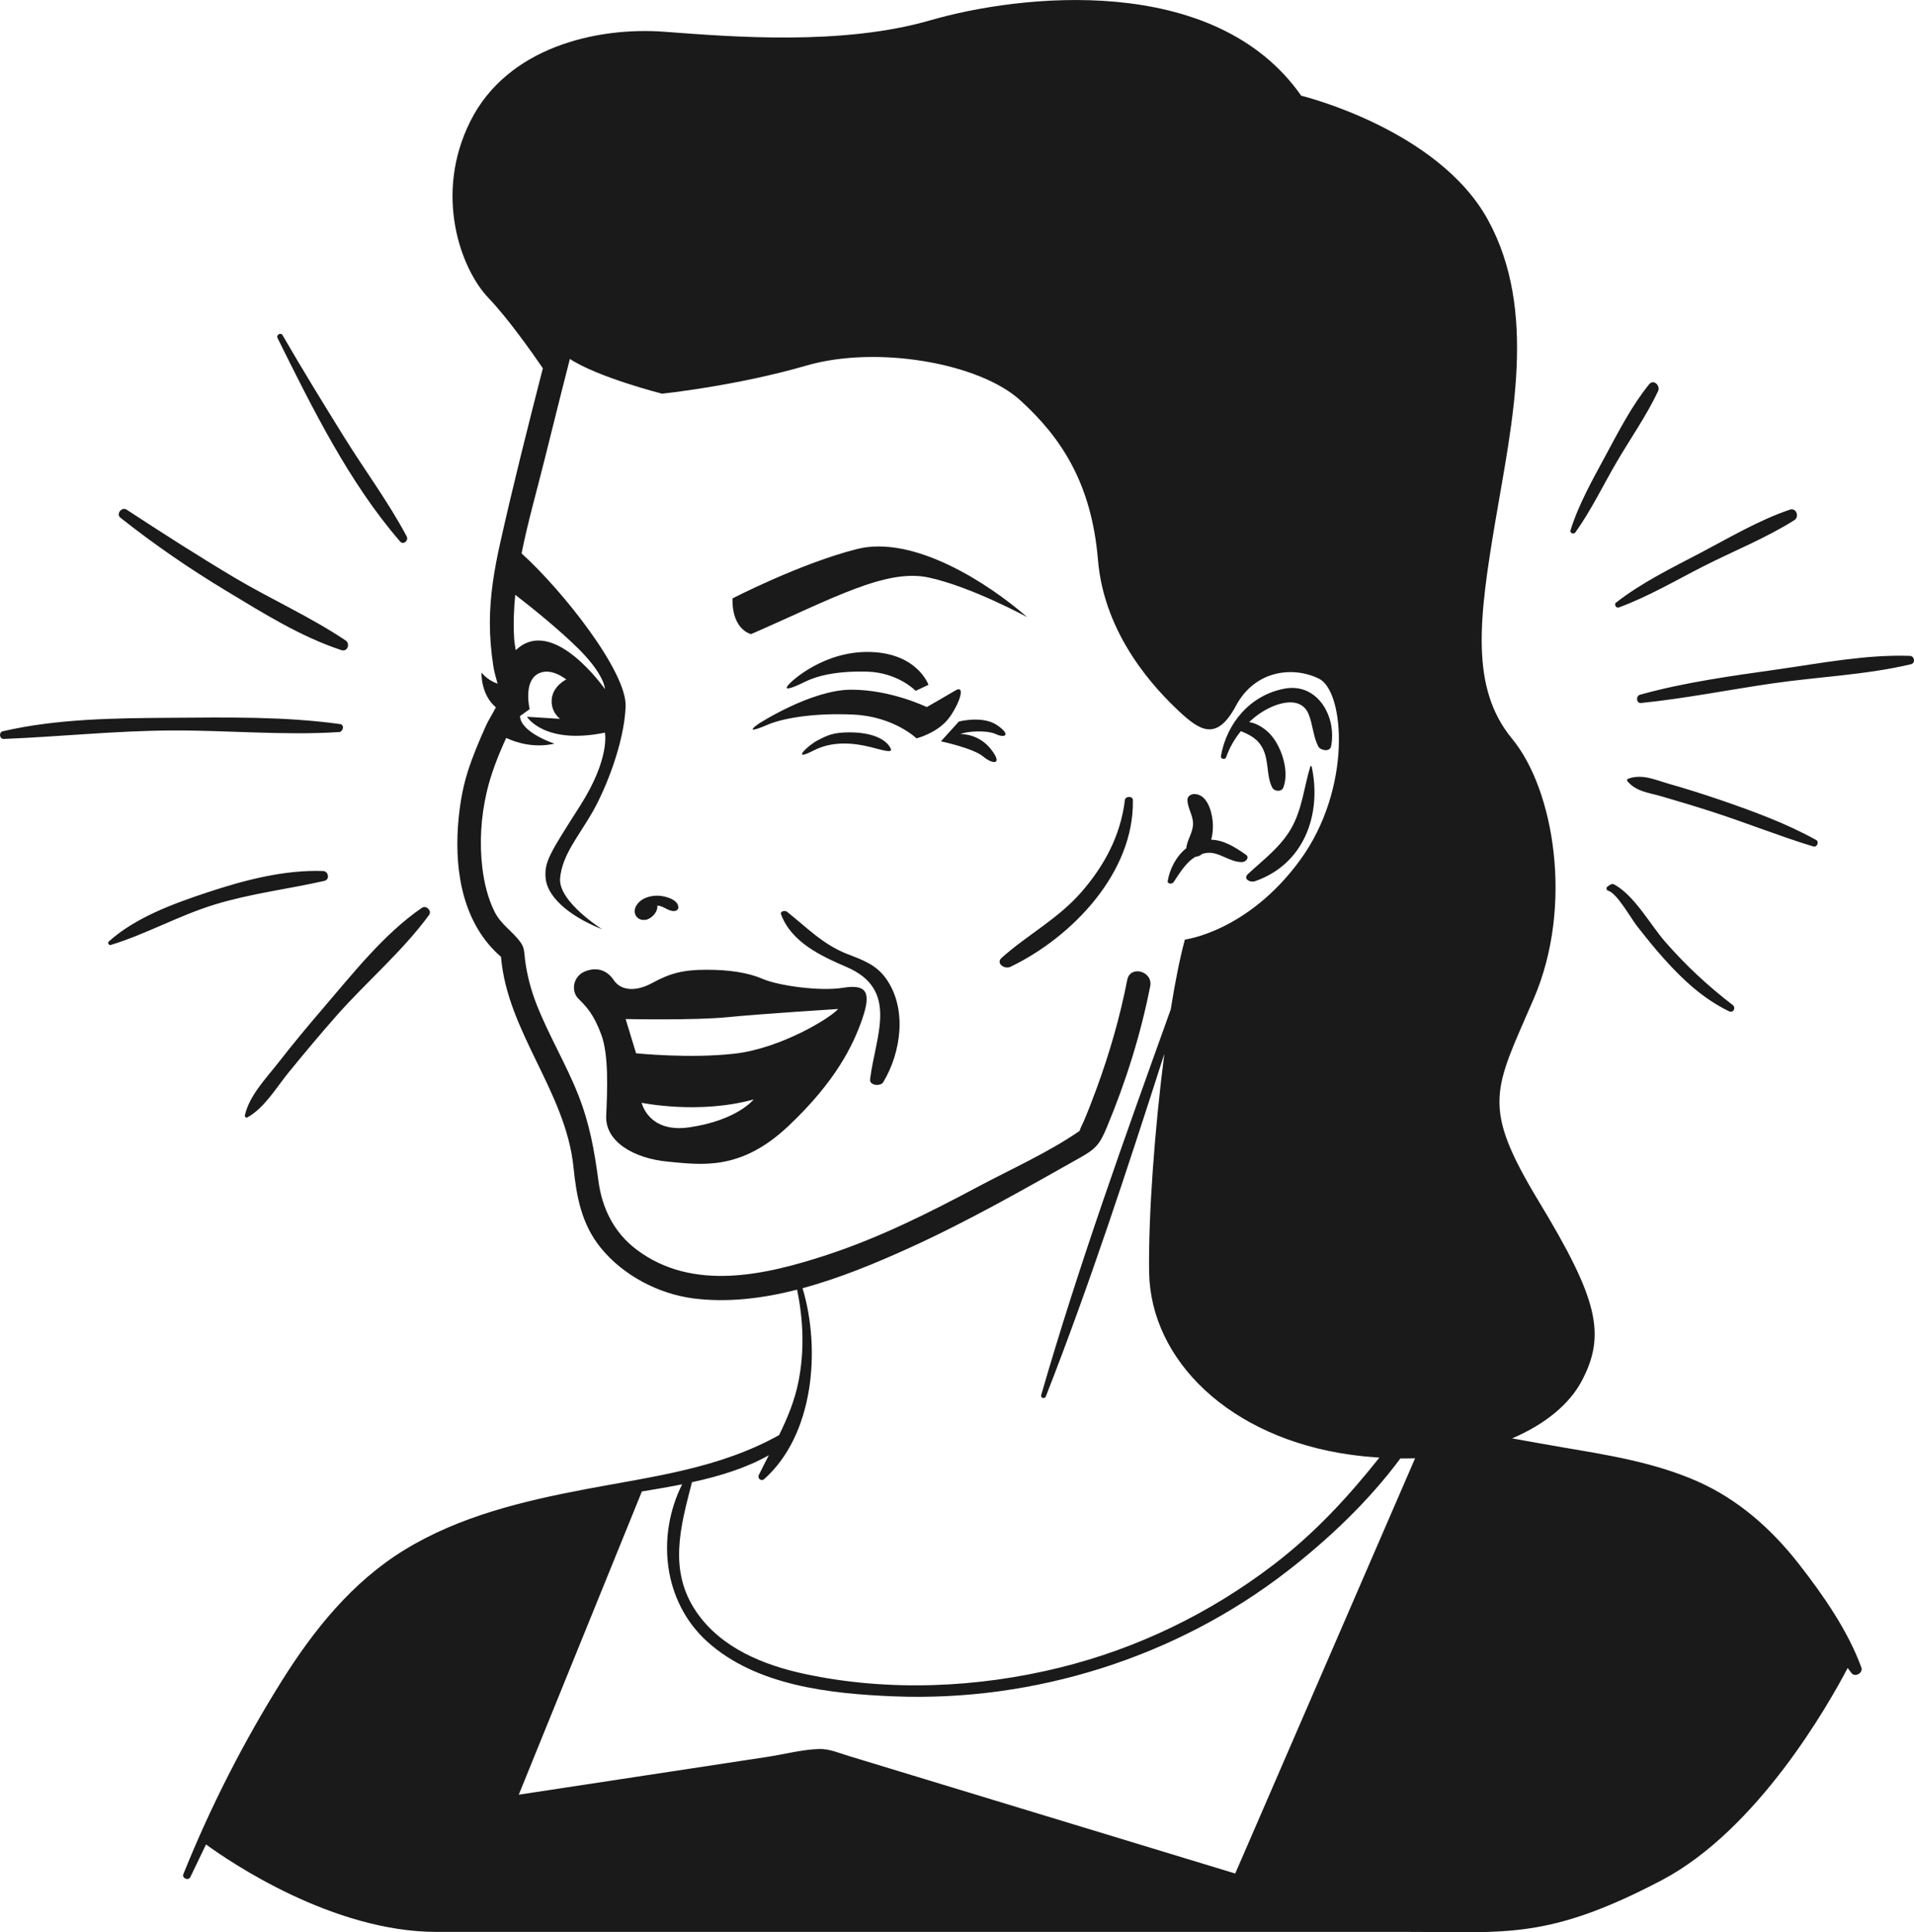 <?xml version="1.0" encoding="UTF-8"?>
<svg id="uuid-38ee1247-f173-4771-95fc-2c0246380fbf" data-name="Layer 6" xmlns="http://www.w3.org/2000/svg" viewBox="0 0 401.9 405.65">
  <defs>
    <style>
      .uuid-aa7e4ef9-6ab2-43e9-9e42-a13e2e0c21f8 {
        fill: #1a1a1a;
        stroke-width: 0px;
      }
    </style>
  </defs>
  <path class="uuid-aa7e4ef9-6ab2-43e9-9e42-a13e2e0c21f8" d="m256.36,158.76c1.23-6.98,6.18-12.84,13.37-14.19,6.89-1.29,11,5.85,9.77,12.1-.26,1.29-2.27.88-2.71,0-1.06-2.1-1.11-4.48-1.98-6.67-1.43-3.6-5.51-2.71-8.25-1.39-1.55.75-2.99,1.77-4.27,2.98,1.74.27,3.44,1.43,4.56,2.7,2.31,2.6,3.9,7.67,2.64,11.01-.39,1.03-1.94.88-2.37,0-1.22-2.48-.66-5.46-1.9-8.02-1.04-2.15-2.71-2.99-4.67-3.78-1.34,1.66-2.42,3.53-3.09,5.49-.19.55-1.19.37-1.08-.24Zm18.78,2.14c-1.32,4.35-1.73,9.06-4.03,13.05-2.27,3.93-5.82,6.52-9.08,9.56-1.08,1.01.5,1.83,1.45,1.5,10.31-3.53,14.12-13.99,11.94-24.11-.02-.12-.24-.1-.27,0Zm-28.77,24.38c1.32-1.95,2.62-4.22,4.67-5.42.28-.01.56-.07.79-.19.22-.11.42-.26.61-.41.29-.08.6-.15.92-.2,2.64-.33,4.76,1.96,7.46,1.92.74,0,1.64-.94.8-1.54-2.3-1.61-4.66-3.08-7.3-3.16.37-1.31.44-2.76.31-3.97-.23-2.11-1.19-5.59-3.85-5.61-.65,0-1.42.42-1.44,1.15-.03,1.73,1.18,3.27,1.17,5.07,0,1.89-1.27,3.42-1.41,5.15-2.11,1.68-3.49,4.32-3.91,6.93-.09.58.93.62,1.18.26Zm-10.17-17.3c-.89,7.38-4.28,13.74-9.13,19.3-4.89,5.62-11.28,8.93-16.73,13.79-1.32,1.18.61,2.49,1.83,1.9,12.99-6.24,25.99-19.82,25.71-35-.02-.91-1.58-.87-1.69,0Zm-58.28,32.31c-5.18-2.04-8.45-5.55-12.68-8.89-.41-.32-1.49-.12-1.23.57,2.19,5.87,8.43,8.75,13.78,11.05,11.12,4.8,6,14.52,4.91,23.58-.16,1.31,2.19,1.52,2.75.6,3.8-6.27,5.1-15.57.52-21.87-2.07-2.85-4.89-3.81-8.04-5.05Zm-42.42-7.17c1.3-.18,2.68-1.67,2.52-3.01,1.22.06,2.03.99,3.25,1.15.48.06,1.13-.11,1.16-.71.07-1.7-2.71-2.41-4.02-2.5-1.77-.12-3.9.49-4.83,2.13-.85,1.5.15,3.17,1.93,2.93Zm22.22-60c17.17-7.49,28.35-13.83,37.33-11.87s20.63,8.3,20.63,8.3c-8.18-7.14-23.85-17.28-35.72-14.29-11.87,3-26.16,10.37-26.16,10.37-.12,6.68,3.92,7.49,3.92,7.49Zm8.49,9.99c-2.52,2.35.17,1.34,2.69.08,2.52-1.26,6.56-2.35,13.11-2.19s10.26,4.03,10.26,4.03l2.69-1.26s-2.27-6.56-12.1-6.89c-9.83-.34-16.64,6.22-16.64,6.22Zm33.3,7.31c2.3-3.41,3.09-6.66,1.11-5.47-1.98,1.19-6.02,3.49-6.02,3.49,0,0-7.45-3.65-15.85-3.65s-19.42,7.13-19.42,7.13c-2.38,1.66-1.27,1.58,1.82.24s9.59-2.54,18.07-2.14c8.48.4,13.23,4.99,13.23,4.99,0,0,4.75-1.19,7.05-4.6Zm2.16,3.7c1.19-.59,5.47-.92,7.45,0,1.98.92,3.23.13.2-1.91-3.03-2.04-7.98-.73-7.98-.73l-3.76,4.15s6.79,1.45,8.84,3.17c2.04,1.71,4.29,1.85,1.65-1.52-2.64-3.36-6.4-3.17-6.4-3.17Zm-30.86,3.45c4.85-2.51,10.15-1.25,13.28-.4,3.14.86,3.48.63,2.57-.63-.91-1.25-3.31-2.79-8.27-2.79-3.48,0-4.62.61-6.72,1.69-2.1,1.08-5.7,4.64-.86,2.13Zm10.26,56.32c-1.95,5.61-5.61,13.16-15.56,22.54-9.96,9.38-18.08,8.12-25.29,7.44-7.21-.69-13.16-4.23-12.93-9.61.23-5.38.57-12.7-1.03-17.05s-3.2-5.95-4.81-7.55c-1.6-1.6-1.14-4.69,1.37-5.72,2.52-1.03,4.69-.23,6.06,1.83,1.37,2.06,4.35,2.63,8.12.57,3.78-2.06,6.52-2.75,11.33-2.75s8.7.57,11.9,1.95c3.2,1.37,11.9,2.63,16.82,1.83,4.92-.8,5.95.92,4.01,6.52Zm-22.81,16.92c-11.57,3.2-23.53.7-23.53.7,0,0,1.41,6.41,10,5.16,10.1-1.47,13.52-5.86,13.52-5.86Zm17.74-18.99s-16.18,1.02-23.21,1.72-21.42.39-21.42.39l2.19,7.19s11.18,1.17,20.71.08c9.54-1.09,19.93-7.35,21.73-9.38Zm-108.16-.15c-3.19,3.71-6.32,7.48-9.32,11.33-2.55,3.28-6.2,7.01-7.1,11.15-.07.31.25.58.55.42,3.61-2.03,6.07-6.28,8.66-9.46,3.29-4.02,6.61-8.01,10.05-11.9,6.28-7.1,13.83-13.49,19.42-21.13.64-.88-.62-2.1-1.5-1.5-7.97,5.45-14.5,13.81-20.76,21.09Zm.27-26.74c1.19-.27.88-2.03-.28-2.07-8.19-.29-16.62,1.94-24.33,4.5-7.08,2.35-15.06,5.25-20.66,10.3-.32.29.02.84.42.72,7.46-2.28,14.34-6.2,21.84-8.49,7.56-2.31,15.33-3.23,23.01-4.96Zm3.06-31.23c.9-.06,1.24-1.55.23-1.69-11.65-1.62-23.74-1.4-35.49-1.32-11.67.08-23.91.18-35.32,2.83-.9.21-.71,1.65.22,1.61,11.73-.47,23.34-1.71,35.1-1.78,11.72-.07,23.57,1.08,35.26.34Zm-23.58-29.61c7.66,4.62,15.59,9.61,24.13,12.4,1.25.41,1.86-1.36.86-2.03-7.39-4.96-15.68-8.65-23.33-13.19-7.67-4.56-15.2-9.4-22.67-14.28-1-.66-2.27.92-1.3,1.69,7.12,5.64,14.54,10.73,22.32,15.42Zm36.43-10.4c.68.78,1.83-.21,1.38-1.07-3.86-7.26-8.89-14-13.22-20.99-4.36-7.03-8.7-14.08-12.84-21.25-.39-.68-1.39-.08-1.05.61,7.22,14.53,15.02,30.37,25.73,42.69Zm246.79-1.94c3.31-4.64,5.81-9.89,8.69-14.81,2.87-4.9,6.25-9.71,8.67-14.84.53-1.13-.95-2.57-1.87-1.44-3.64,4.47-6.4,9.86-9.13,14.92-2.72,5.06-5.67,10.23-7.39,15.73-.2.65.68.93,1.04.44Zm9.1,15.78c6.14-2.25,11.95-5.68,17.77-8.64,6.3-3.21,13.12-5.91,19.09-9.69,1.11-.7.42-2.67-.93-2.21-6.51,2.21-12.67,5.87-18.74,9.06-6.03,3.16-12.4,6.27-17.78,10.47-.47.37.04,1.21.59,1.01Zm61.12,10.16c-9.19-.31-18.62,1.54-27.71,2.83-9.67,1.38-19.55,2.7-28.96,5.33-.92.26-.78,1.83.23,1.73,9.21-.93,18.36-2.77,27.52-4.1,9.64-1.4,19.67-1.79,29.15-4.03,1.01-.24.75-1.73-.24-1.76Zm-19.72,38.63c-6.33-3.51-13.27-6.04-20.1-8.39-3.54-1.21-7.11-2.33-10.71-3.36-2.95-.85-5.68-2.16-8.61-1.09-.24.09-.32.36-.15.55,1.88,2.17,4.35,2.35,7.07,3.13,3.6,1.04,7.18,2.12,10.74,3.27,7.1,2.29,14.04,5.09,21.18,7.27.82.25,1.34-.97.59-1.39Zm-31.65,21.4c-3.18-3.65-6.41-9.66-10.67-12.02-.24-.14-.57-.16-.82,0-.2.13-.4.27-.61.4-.34.23-.3.78.12.89,1.84.5,4.83,5.86,6,7.35,1.88,2.4,3.78,4.78,5.82,7.04,3.96,4.4,8.18,8.31,13.55,10.92.9.44,1.54-.73.77-1.32-5.17-3.97-9.88-8.34-14.16-13.26Zm41.19,152.34c.41,1.12-1.29,2.15-2.06,1.2-.28-.35-.54-.72-.82-1.09-3.98,7.6-18.87,33.97-39.11,44.59-23.76,12.47-32.71,10.82-52.71,10.82H91.68c-21.8,0-43.34-14.66-48.42-18.36-1.11,2.28-2.21,4.57-3.3,6.86-.39.82-1.8.22-1.46-.62,5.65-14.05,12.58-27.66,20.62-40.5,6.75-10.79,14.85-20.87,25.83-27.59,11.57-7.09,24.97-10.26,38.15-12.76,14.04-2.66,27.88-4.3,40.49-11.33,1.74-3.55,3.27-7.17,4.08-11.28,1.27-6.42,1.02-12.91-.3-19.25-7.22,1.84-14.58,2.75-21.72,1.84-7.38-.94-14.82-4.84-19.53-10.66-4.02-4.97-5.07-10.72-5.7-16.9-1.61-15.86-13.91-28.37-15.22-44.16-7.82-6.75-9.74-17.46-9.03-27.48.28-3.86.88-7.74,2.06-11.43,1.04-3.27,2.4-6.45,3.8-9.59.52-1.16,1.41-2.53,2.1-3.88-3.22-2.67-3.03-7.29-3.03-7.29,1.08,1.28,2.34,1.96,3.38,2.33-.33-1.19-.72-2.58-.88-3.62-.48-3.04-.74-6.11-.74-9.18,0-5.68.94-11.26,2.18-16.79,2.74-12.26,5.83-24.45,8.95-36.63-2.39-3.48-7.35-10.5-11.47-14.81-5.64-5.91-11.54-21.47-3.76-37.04,7.78-15.57,26.57-19.86,40.8-18.79,14.23,1.07,37.31,2.95,55.83-2.42,18.52-5.37,59.59-10.2,77.84,15.84,0,0,28.72,6.98,39.19,26.04,10.47,19.06,5.1,42.41,1.61,63.08s-5.37,35.16,3.49,45.9,12.88,35.16,4.56,54.49c-8.32,19.33-11.27,22.28,1.07,42.68,12.35,20.4,14.23,27.92,8.86,37.85-2.45,4.53-7.41,8.83-14.5,11.84,3.56.63,7.1,1.29,10.6,1.88,9.6,1.62,19.33,3.18,28.31,7.14,8.55,3.78,15.53,9.97,21.25,17.28,5.1,6.52,10.32,13.99,13.18,21.81Zm-96.8-43.88c-6.69,9.03-15.24,17.07-23.74,23.66-23.3,18.07-53.05,27.45-82.5,26.29-13.29-.53-29.03-2.18-39.33-11.52-9.23-8.37-10.69-22.11-5.24-33-2.84.57-5.69,1.05-8.49,1.51-.02.07-.03.14-.06.22-8.59,21.14-17.17,42.28-25.76,63.43,10.57-1.61,21.14-3.22,31.71-4.82,6.88-1.05,13.75-2.09,20.63-3.14,3.47-.53,7.17-1.52,10.69-1.63,2.18-.07,4.26.86,6.35,1.49,5.31,1.62,10.63,3.23,15.94,4.85,21.71,6.6,43.41,13.2,65.12,19.8,1.43-3.29,2.85-6.58,4.28-9.87,11.16-25.77,22.33-51.53,33.49-77.3-1.01.03-2.04.04-3.09.03ZM127.03,144.66s0-2.9-5.5-8.4c-3.9-3.9-9.97-8.81-13.34-11.39-.3,3.01-.41,6.03-.24,9.03.05.84.18,1.71.35,2.6,7.81-7.5,18.73,8.17,18.73,8.17Zm32.33,164.96c.68-1.4,1.38-2.76,2.08-4.11-4.92,2.76-10.48,4.43-16.14,5.66-2.4,9.3-5.05,18.56.97,27.29,5.19,7.53,14.06,11.11,22.69,12.96,17.55,3.76,36.35,2.94,53.71-1.36,16.22-4.02,31.36-11.36,44.64-21.49,8.73-6.66,15.77-14.3,22.33-22.56-1.93-.13-3.91-.32-5.94-.6-25.5-3.49-42.14-19.86-42.41-38.38-.17-11.62,1.14-29.89,3.2-45.8-7.76,24.16-15.66,48.38-24.88,71.92-.23.6-1.16.37-.98-.27,7.87-27.26,17.59-54.19,27.2-80.96.91-5.71,1.92-10.79,2.97-14.67,0,0,13.15-1.61,24.16-16.64,11-15.03,9.39-35.43,4.03-38.11-5.37-2.68-13.42-1.88-17.45,5.64-4.03,7.52-7.52,5.37-12.08,1.07-4.56-4.29-15.57-15.57-16.91-31.67-1.34-16.11-7.78-25.77-16.37-33.55-8.59-7.78-30.06-11.54-44.83-7.25-14.76,4.29-30.33,5.91-30.33,5.91,0,0-13.47-3.42-19.36-7.3-1.74,6.86-3.48,13.72-5.17,20.58-1.63,6.6-3.6,13.4-4.97,20.25,8.77,7.93,22.13,24.93,21.85,32.13-.29,7.53-4.06,17.09-6.95,22.16-2.9,5.07-6.37,8.98-6.81,13.9-.43,4.92,8.84,10.72,8.84,10.72-7.68-3.04-11.59-7.24-11.88-10.72-.29-3.48.87-5.21,7.24-15.21,6.37-9.99,5.21-15.35,5.21-15.35-12.75,2.61-16.37-3.33-16.37-3.33l6.95.43s-2.03-1.45-1.74-4.2c.29-2.75,3.04-4.06,3.04-4.06,0,0-3.48-2.9-6.23-1.01-2.75,1.88-1.45,7.24-1.45,7.24l-2.03,1.45c.14,3.48,7.24,5.79,7.24,5.79-4.22.95-7.87-.15-10.14-1.2-1.7,3.72-3.21,7.53-4.12,11.49-1.18,5.13-1.52,10.61-.88,15.84.38,3.1,1.13,6.24,2.51,9.06,1.42,2.88,3.83,4.15,5.56,6.6.79,1.12.72,2.18.88,3.49.41,3.28,1.26,6.51,2.48,9.58,2.53,6.41,6.13,12.39,8.68,18.82,2.39,6.02,3.41,11.72,4.25,18.07.78,5.84,3.28,10.92,8.07,14.51,11.8,8.84,27.01,5.31,39.93,1.07,11.08-3.64,21.43-8.83,31.69-14.3,7.02-3.74,14.8-7.2,21.37-11.74,0-.02,0-.03.01-.06.18-.65.57-1.3.84-1.93.96-2.27,1.85-4.57,2.7-6.89,2.73-7.44,4.92-15.04,6.44-22.82.62-3.16,5.44-1.81,4.82,1.33-2,10.17-5.13,20.09-9.12,29.65-1.47,3.51-2.27,4.47-5.52,6.3-11.8,6.65-23.65,13.42-35.99,19.02-6.94,3.15-14.56,6.32-22.37,8.43,3.9,13,2.3,30.89-8.05,40.07-.63.56-1.49-.14-1.13-.88Z"/>
</svg>
